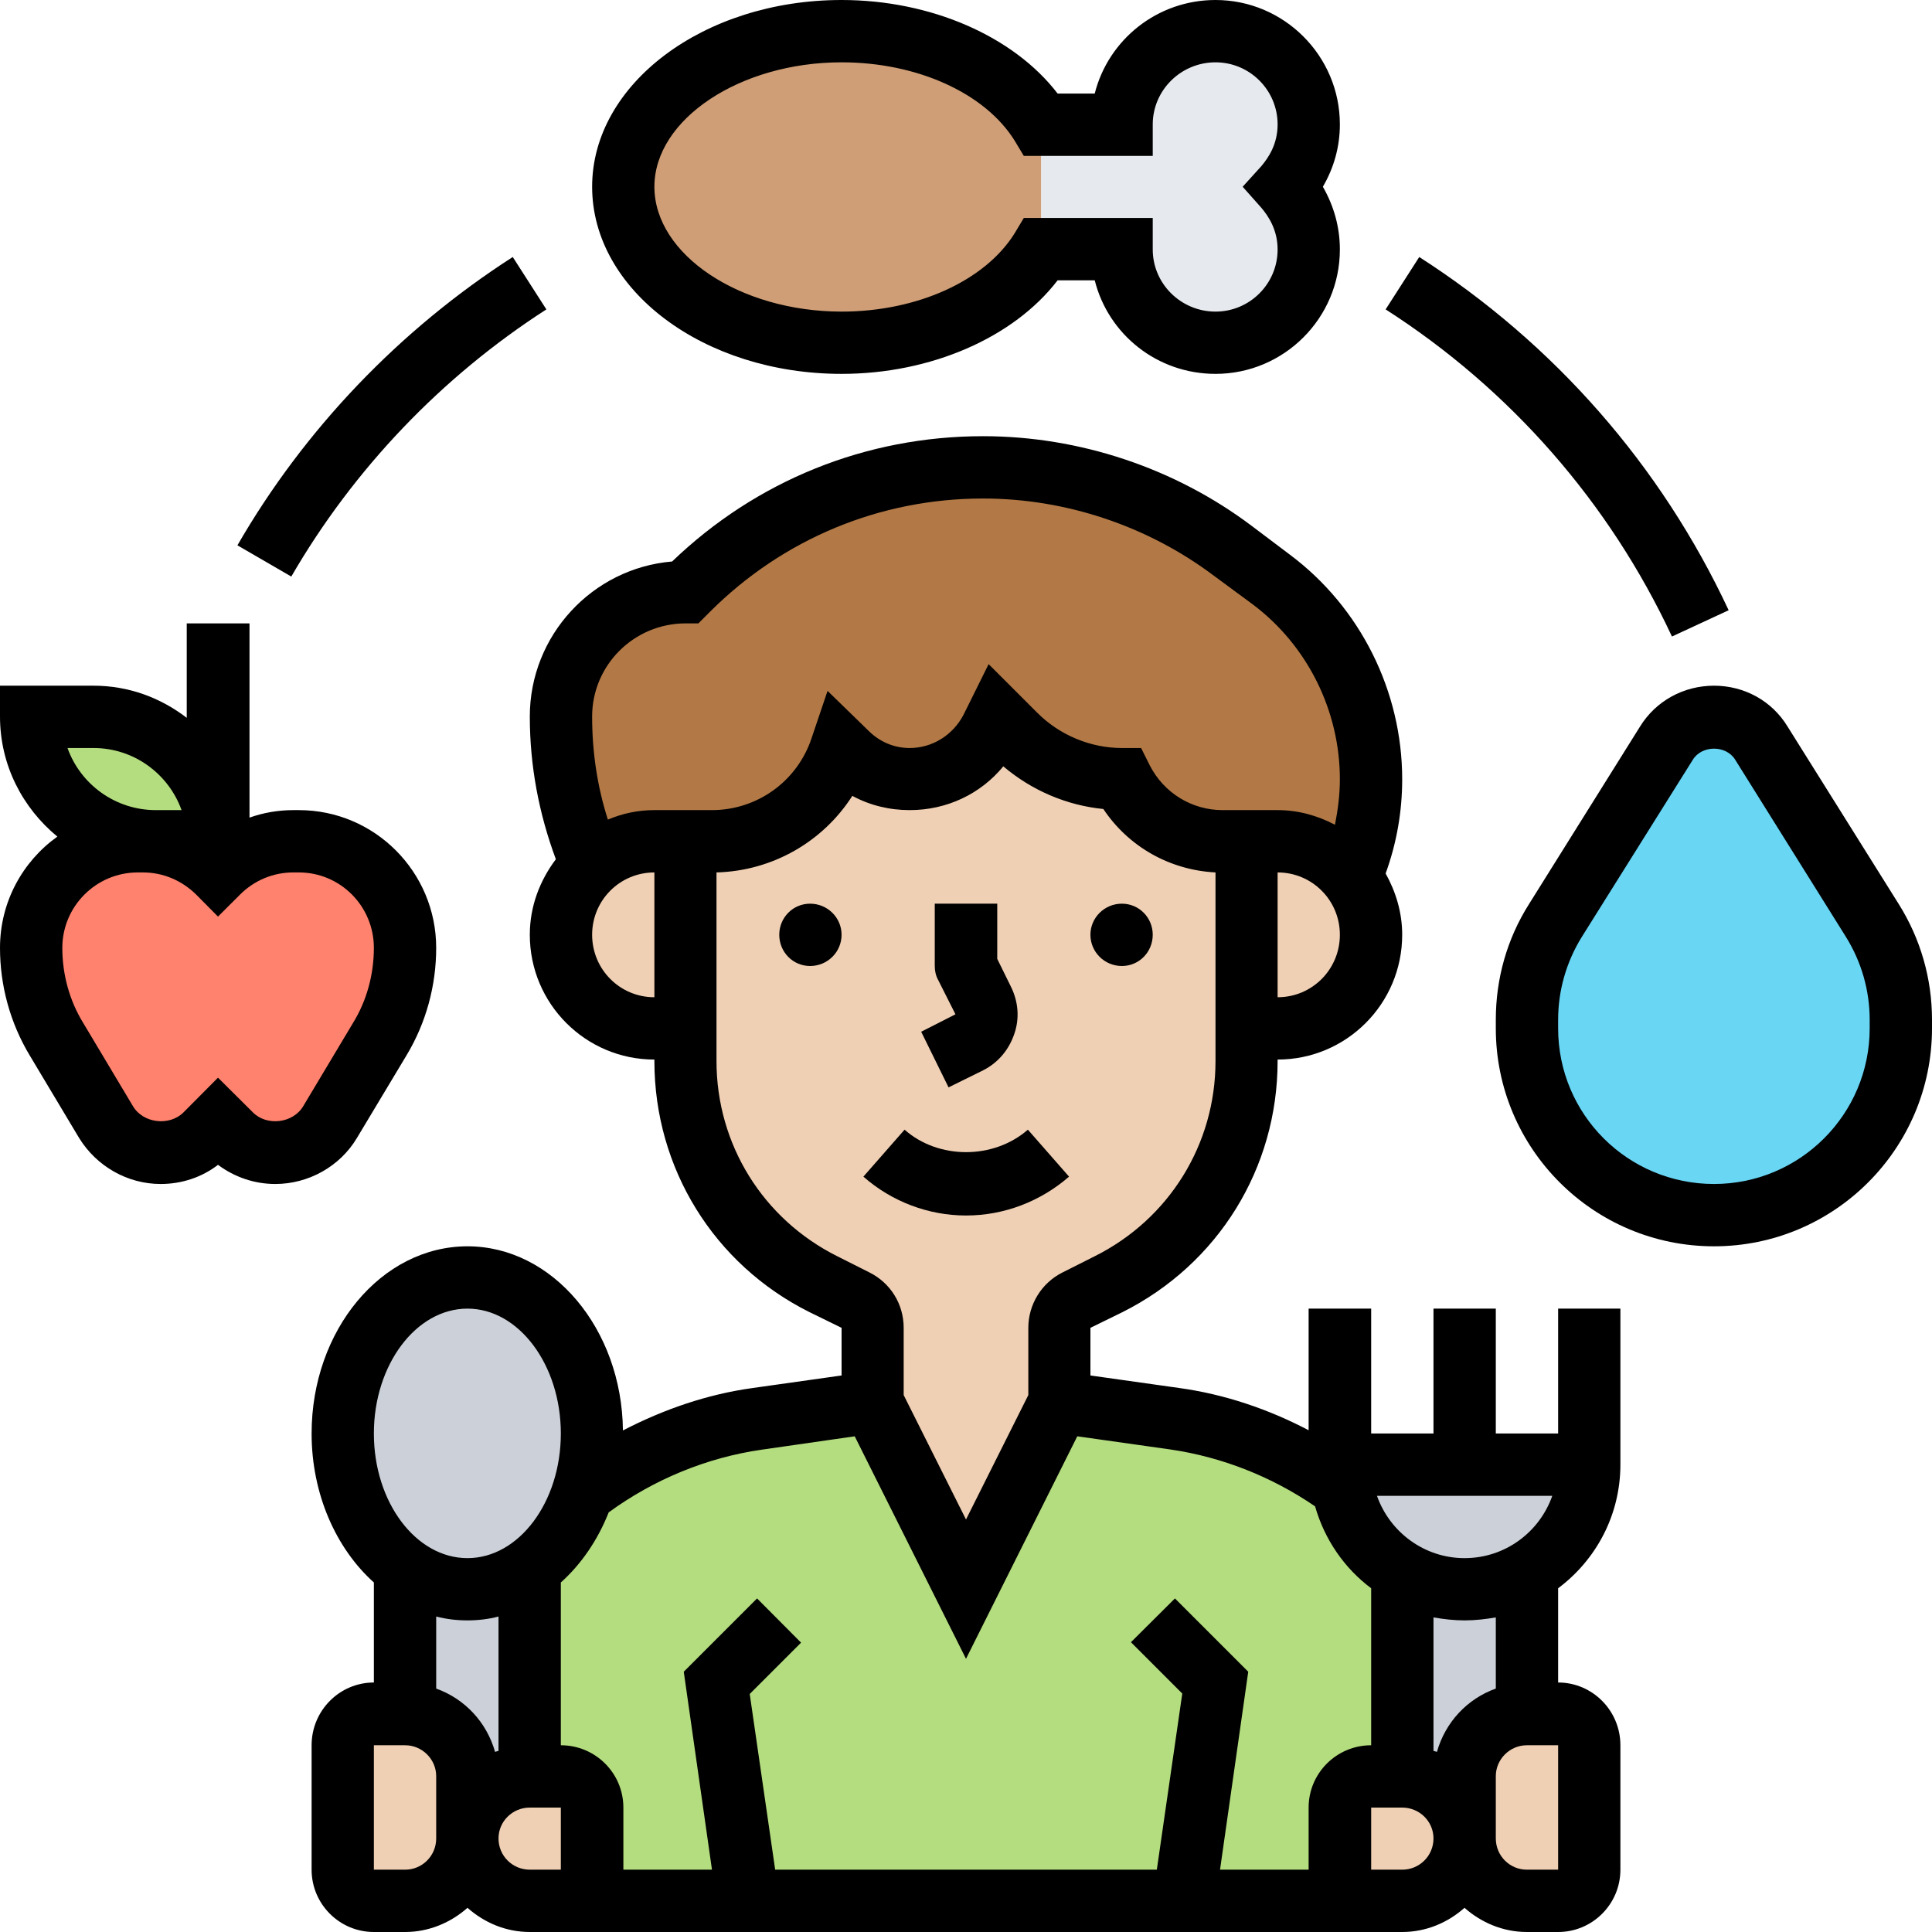 <?xml version="1.0" encoding="UTF-8"?>
<svg xmlns="http://www.w3.org/2000/svg" xmlns:xlink="http://www.w3.org/1999/xlink" width="35pt" height="35pt" viewBox="0 0 35 35" version="1.1">
<g id="surface1">
<path style=" stroke:none;fill-rule:nonzero;fill:rgb(69.804%,47.451%,27.451%);fill-opacity:1;" d="M 24.84 14.117 C 24.84 14.73 24.711 15.332 24.48 15.887 L 24.473 15.895 C 24.164 15.496 23.688 15.246 23.145 15.246 L 22.148 15.246 C 21.375 15.246 20.664 14.809 20.324 14.117 C 19.598 14.117 18.91 13.824 18.395 13.316 L 18.066 12.98 C 18.066 12.98 18.02 13.078 17.949 13.207 C 17.676 13.762 17.105 14.117 16.48 14.117 C 16.059 14.117 15.652 13.953 15.348 13.66 L 15.246 13.551 C 15.074 14.055 14.754 14.473 14.34 14.773 C 13.934 15.074 13.426 15.246 12.895 15.246 L 11.855 15.246 C 11.418 15.246 11.02 15.41 10.719 15.684 C 10.355 14.832 10.16 13.918 10.16 12.98 C 10.16 12.367 10.418 11.801 10.82 11.387 C 11.23 10.98 11.801 10.727 12.422 10.727 L 12.461 10.676 C 13.172 9.965 14.008 9.414 14.918 9.043 C 15.824 8.668 16.801 8.469 17.809 8.469 C 19.441 8.469 21.027 8.996 22.34 9.98 L 23.031 10.5 C 23.598 10.93 24.051 11.473 24.355 12.094 C 24.672 12.715 24.84 13.398 24.84 14.117 Z M 24.84 14.117 "/>
<path style=" stroke:none;fill-rule:nonzero;fill:rgb(70.588%,86.667%,49.804%);fill-opacity:1;" d="M 21.449 34.434 L 10.16 34.434 C 10.473 34.434 10.727 34.18 10.727 33.871 L 10.727 32.746 C 10.727 32.43 10.473 32.176 10.16 32.176 L 9.598 32.176 L 9.598 28.41 C 10.027 28.098 10.371 27.609 10.555 27.027 L 10.562 27.027 C 11.457 26.34 12.531 25.875 13.719 25.703 L 15.805 25.402 L 17.5 28.793 L 19.195 25.402 L 21.281 25.703 C 22.41 25.859 23.441 26.297 24.309 26.926 C 24.391 27.391 24.617 27.809 24.938 28.129 C 25.074 28.266 25.23 28.391 25.402 28.484 L 25.402 32.176 L 24.84 32.176 C 24.527 32.176 24.273 32.43 24.273 32.746 L 24.273 33.871 C 24.273 34.18 24.527 34.434 24.84 34.434 Z M 21.449 34.434 "/>
<path style=" stroke:none;fill-rule:nonzero;fill:rgb(80%,81.961%,85.098%);fill-opacity:1;" d="M 10.727 25.969 C 10.727 26.34 10.672 26.699 10.555 27.027 C 10.371 27.609 10.027 28.098 9.598 28.41 C 9.262 28.656 8.879 28.793 8.469 28.793 C 8.051 28.793 7.668 28.656 7.34 28.41 C 6.66 27.918 6.207 27.008 6.207 25.969 C 6.207 24.41 7.219 23.145 8.469 23.145 C 9.715 23.145 10.727 24.41 10.727 25.969 Z M 10.727 25.969 "/>
<path style=" stroke:none;fill-rule:nonzero;fill:rgb(80%,81.961%,85.098%);fill-opacity:1;" d="M 26.531 26.531 L 28.793 26.531 C 28.793 27.371 28.34 28.098 27.66 28.484 C 27.332 28.676 26.949 28.793 26.531 28.793 C 26.121 28.793 25.738 28.676 25.402 28.484 C 25.23 28.391 25.074 28.266 24.938 28.129 C 24.617 27.809 24.391 27.391 24.309 26.926 C 24.289 26.797 24.273 26.668 24.273 26.531 Z M 26.531 26.531 "/>
<path style=" stroke:none;fill-rule:nonzero;fill:rgb(80%,81.961%,85.098%);fill-opacity:1;" d="M 26.531 32.176 L 26.531 33.305 C 26.531 32.684 26.023 32.176 25.402 32.176 L 25.402 28.484 C 25.738 28.676 26.121 28.793 26.531 28.793 C 26.949 28.793 27.332 28.676 27.66 28.484 L 27.66 31.051 C 27.043 31.051 26.531 31.555 26.531 32.176 Z M 26.531 32.176 "/>
<path style=" stroke:none;fill-rule:nonzero;fill:rgb(80%,81.961%,85.098%);fill-opacity:1;" d="M 9.598 28.41 L 9.598 32.176 C 8.977 32.176 8.469 32.684 8.469 33.305 L 8.469 32.176 C 8.469 31.555 7.957 31.051 7.34 31.051 L 7.34 28.41 C 7.668 28.656 8.051 28.793 8.469 28.793 C 8.879 28.793 9.262 28.656 9.598 28.41 Z M 9.598 28.41 "/>
<path style=" stroke:none;fill-rule:nonzero;fill:rgb(94.118%,81.569%,70.588%);fill-opacity:1;" d="M 10.16 32.176 C 10.473 32.176 10.727 32.43 10.727 32.746 L 10.727 33.871 C 10.727 34.18 10.473 34.434 10.16 34.434 L 9.598 34.434 C 9.285 34.434 9.004 34.309 8.797 34.105 C 8.594 33.898 8.469 33.621 8.469 33.305 C 8.469 32.684 8.977 32.176 9.598 32.176 Z M 10.16 32.176 "/>
<path style=" stroke:none;fill-rule:nonzero;fill:rgb(94.118%,81.569%,70.588%);fill-opacity:1;" d="M 8.469 32.176 L 8.469 33.305 C 8.469 33.926 7.957 34.434 7.34 34.434 L 6.773 34.434 C 6.465 34.434 6.207 34.18 6.207 33.871 L 6.207 31.617 C 6.207 31.301 6.465 31.051 6.773 31.051 L 7.34 31.051 C 7.957 31.051 8.469 31.555 8.469 32.176 Z M 8.469 32.176 "/>
<path style=" stroke:none;fill-rule:nonzero;fill:rgb(94.118%,81.569%,70.588%);fill-opacity:1;" d="M 27.66 31.051 L 28.227 31.051 C 28.535 31.051 28.793 31.301 28.793 31.617 L 28.793 33.871 C 28.793 34.18 28.535 34.434 28.227 34.434 L 27.66 34.434 C 27.043 34.434 26.531 33.926 26.531 33.305 L 26.531 32.176 C 26.531 31.555 27.043 31.051 27.66 31.051 Z M 27.66 31.051 "/>
<path style=" stroke:none;fill-rule:nonzero;fill:rgb(94.118%,81.569%,70.588%);fill-opacity:1;" d="M 25.402 32.176 C 26.023 32.176 26.531 32.684 26.531 33.305 C 26.531 33.621 26.406 33.898 26.203 34.105 C 25.996 34.309 25.715 34.434 25.402 34.434 L 24.84 34.434 C 24.527 34.434 24.273 34.18 24.273 33.871 L 24.273 32.746 C 24.273 32.43 24.527 32.176 24.84 32.176 Z M 25.402 32.176 "/>
<path style=" stroke:none;fill-rule:nonzero;fill:rgb(94.118%,81.569%,70.588%);fill-opacity:1;" d="M 24.473 15.895 C 24.707 16.18 24.84 16.543 24.84 16.934 C 24.84 17.402 24.645 17.828 24.344 18.129 C 24.035 18.438 23.613 18.629 23.145 18.629 L 22.578 18.629 L 22.578 15.246 L 23.145 15.246 C 23.688 15.246 24.164 15.496 24.473 15.895 Z M 24.473 15.895 "/>
<path style=" stroke:none;fill-rule:nonzero;fill:rgb(94.118%,81.569%,70.588%);fill-opacity:1;" d="M 12.895 15.246 C 13.426 15.246 13.934 15.074 14.34 14.773 C 14.754 14.473 15.074 14.055 15.246 13.551 L 15.348 13.66 C 15.652 13.953 16.059 14.117 16.48 14.117 C 17.105 14.117 17.676 13.762 17.949 13.207 C 18.02 13.078 18.066 12.98 18.066 12.98 L 18.395 13.316 C 18.91 13.824 19.598 14.117 20.324 14.117 C 20.664 14.809 21.375 15.246 22.148 15.246 L 22.578 15.246 L 22.578 19.23 C 22.578 20.938 21.613 22.504 20.082 23.262 L 19.504 23.551 C 19.312 23.645 19.195 23.844 19.195 24.062 L 19.195 25.402 L 17.5 28.793 L 15.805 25.402 L 15.805 24.062 C 15.805 23.844 15.688 23.645 15.496 23.551 L 14.918 23.262 C 13.387 22.504 12.422 20.938 12.422 19.23 L 12.422 15.246 Z M 12.895 15.246 "/>
<path style=" stroke:none;fill-rule:nonzero;fill:rgb(94.118%,81.569%,70.588%);fill-opacity:1;" d="M 12.422 15.246 L 12.422 18.629 L 11.855 18.629 C 10.918 18.629 10.16 17.875 10.16 16.934 C 10.16 16.469 10.355 16.043 10.656 15.738 C 10.676 15.715 10.699 15.703 10.719 15.684 C 11.02 15.41 11.418 15.246 11.855 15.246 Z M 12.422 15.246 "/>
<path style=" stroke:none;fill-rule:nonzero;fill:rgb(70.588%,86.667%,49.804%);fill-opacity:1;" d="M 3.949 15.246 L 2.824 15.246 C 1.574 15.246 0.566 14.23 0.566 12.98 L 1.695 12.98 C 2.941 12.98 3.949 13.992 3.949 15.246 Z M 3.949 15.246 "/>
<path style=" stroke:none;fill-rule:nonzero;fill:rgb(100%,50.98%,43.137%);fill-opacity:1;" d="M 2.59 15.246 C 3.098 15.246 3.59 15.441 3.949 15.805 C 4.312 15.441 4.805 15.246 5.312 15.246 L 5.414 15.246 C 5.949 15.246 6.426 15.457 6.773 15.805 C 7.121 16.152 7.34 16.637 7.34 17.164 C 7.34 17.754 7.176 18.328 6.879 18.832 L 5.98 20.332 C 5.777 20.672 5.395 20.883 4.988 20.883 C 4.684 20.883 4.395 20.77 4.176 20.551 L 3.949 20.324 L 3.727 20.551 C 3.508 20.77 3.219 20.883 2.91 20.883 C 2.508 20.883 2.125 20.672 1.926 20.332 L 1.027 18.832 C 0.723 18.328 0.566 17.754 0.566 17.164 C 0.566 16.105 1.43 15.246 2.488 15.246 Z M 2.59 15.246 "/>
<path style=" stroke:none;fill-rule:nonzero;fill:rgb(41.176%,83.922%,95.686%);fill-opacity:1;" d="M 34.434 18.473 L 34.434 18.629 C 34.434 19.566 34.059 20.41 33.441 21.02 C 32.832 21.637 31.984 22.02 31.051 22.02 C 29.184 22.02 27.66 20.5 27.66 18.629 L 27.66 18.473 C 27.66 17.84 27.844 17.215 28.176 16.672 L 30.188 13.465 C 30.371 13.168 30.699 12.98 31.051 12.98 C 31.398 12.98 31.727 13.168 31.91 13.465 L 33.918 16.672 C 34.254 17.215 34.434 17.84 34.434 18.473 Z M 34.434 18.473 "/>
<path style=" stroke:none;fill-rule:nonzero;fill:rgb(90.196%,91.373%,92.941%);fill-opacity:1;" d="M 23.707 2.254 C 23.707 2.691 23.543 3.09 23.27 3.383 C 23.543 3.684 23.707 4.082 23.707 4.52 C 23.707 5.457 22.957 6.207 22.02 6.207 C 21.082 6.207 20.324 5.457 20.324 4.52 L 18.859 4.52 L 18.859 2.254 L 20.324 2.254 C 20.324 1.32 21.082 0.566 22.02 0.566 C 22.957 0.566 23.707 1.32 23.707 2.254 Z M 23.707 2.254 "/>
<path style=" stroke:none;fill-rule:nonzero;fill:rgb(81.176%,61.961%,46.275%);fill-opacity:1;" d="M 18.859 2.254 L 18.859 4.52 C 18.254 5.516 16.863 6.207 15.246 6.207 C 13.059 6.207 11.293 4.941 11.293 3.383 C 11.293 1.832 13.059 0.566 15.246 0.566 C 16.863 0.566 18.254 1.258 18.859 2.254 Z M 18.859 2.254 "/>
<path style=" stroke:none;fill-rule:nonzero;fill:rgb(0%,0%,0%);fill-opacity:1;" d="M 28.227 25.969 L 27.098 25.969 L 27.098 23.707 L 25.969 23.707 L 25.969 25.969 L 24.84 25.969 L 24.84 23.707 L 23.707 23.707 L 23.707 25.91 C 22.977 25.527 22.184 25.258 21.363 25.145 L 19.754 24.918 L 19.754 24.055 L 20.336 23.77 C 22.066 22.902 23.145 21.164 23.145 19.223 L 23.145 19.195 C 24.391 19.195 25.402 18.184 25.402 16.934 C 25.402 16.527 25.285 16.152 25.102 15.824 C 25.301 15.277 25.402 14.703 25.402 14.117 C 25.402 12.523 24.645 11.004 23.371 10.051 L 22.676 9.527 C 21.281 8.477 19.551 7.902 17.809 7.902 C 15.688 7.902 13.699 8.707 12.176 10.172 C 10.73 10.293 9.598 11.512 9.598 12.98 C 9.598 13.871 9.762 14.738 10.07 15.566 C 9.781 15.949 9.598 16.418 9.598 16.934 C 9.598 18.184 10.609 19.195 11.855 19.195 L 11.855 19.223 C 11.855 21.164 12.934 22.906 14.664 23.77 L 15.246 24.055 L 15.246 24.918 L 13.637 25.145 C 12.816 25.258 12.023 25.531 11.285 25.914 C 11.266 24.07 10.008 22.578 8.469 22.578 C 6.91 22.578 5.645 24.098 5.645 25.969 C 5.645 27.07 6.09 28.055 6.773 28.668 L 6.773 30.48 C 6.152 30.48 5.645 30.988 5.645 31.617 L 5.645 33.871 C 5.645 34.496 6.152 35 6.773 35 L 7.34 35 C 7.773 35 8.168 34.828 8.469 34.562 C 8.77 34.828 9.16 35 9.598 35 L 25.402 35 C 25.84 35 26.23 34.828 26.531 34.562 C 26.832 34.828 27.227 35 27.66 35 L 28.227 35 C 28.848 35 29.355 34.496 29.355 33.871 L 29.355 31.617 C 29.355 30.988 28.848 30.48 28.227 30.48 L 28.227 28.773 C 28.91 28.262 29.355 27.453 29.355 26.531 L 29.355 23.707 L 28.227 23.707 Z M 26.531 28.227 C 25.801 28.227 25.176 27.754 24.945 27.098 L 28.121 27.098 C 27.891 27.754 27.27 28.227 26.531 28.227 Z M 23.145 18.066 L 23.145 15.805 C 23.77 15.805 24.273 16.309 24.273 16.934 C 24.273 17.562 23.77 18.066 23.145 18.066 Z M 10.727 16.934 C 10.727 16.309 11.23 15.805 11.855 15.805 L 11.855 18.066 C 11.23 18.066 10.727 17.562 10.727 16.934 Z M 12.422 14.676 L 11.855 14.676 C 11.551 14.676 11.273 14.738 11.012 14.848 C 10.82 14.246 10.727 13.625 10.727 12.98 C 10.727 12.051 11.484 11.293 12.422 11.293 L 12.652 11.293 L 12.863 11.082 C 14.184 9.762 15.941 9.031 17.809 9.031 C 19.305 9.031 20.793 9.527 21.996 10.434 L 22.695 10.949 C 23.688 11.695 24.273 12.879 24.273 14.117 C 24.273 14.395 24.238 14.668 24.184 14.941 C 23.871 14.777 23.523 14.676 23.145 14.676 L 22.148 14.676 C 21.59 14.676 21.082 14.363 20.828 13.863 L 20.672 13.551 L 20.324 13.551 C 19.754 13.551 19.195 13.316 18.793 12.914 L 17.91 12.031 L 17.453 12.953 C 17.262 13.316 16.891 13.551 16.48 13.551 C 16.199 13.551 15.941 13.441 15.742 13.246 L 14.992 12.516 L 14.703 13.371 C 14.445 14.152 13.719 14.676 12.895 14.676 Z M 15.168 22.758 C 13.824 22.086 12.98 20.734 12.98 19.223 L 12.98 15.805 C 14 15.777 14.91 15.246 15.441 14.418 C 15.758 14.59 16.113 14.676 16.48 14.676 C 17.152 14.676 17.766 14.383 18.176 13.883 C 18.691 14.32 19.324 14.59 19.988 14.656 C 20.445 15.34 21.191 15.762 22.02 15.805 L 22.02 19.223 C 22.02 20.734 21.176 22.086 19.832 22.758 L 19.25 23.051 C 18.867 23.242 18.629 23.633 18.629 24.055 L 18.629 25.273 L 17.5 27.527 L 16.371 25.273 L 16.371 24.055 C 16.371 23.625 16.133 23.242 15.75 23.051 Z M 8.469 23.707 C 9.398 23.707 10.16 24.727 10.16 25.969 C 10.16 27.215 9.398 28.227 8.469 28.227 C 7.535 28.227 6.773 27.215 6.773 25.969 C 6.773 24.727 7.535 23.707 8.469 23.707 Z M 8.469 29.355 C 8.66 29.355 8.852 29.332 9.031 29.285 L 9.031 31.719 C 9.012 31.727 8.988 31.727 8.969 31.738 C 8.816 31.199 8.422 30.777 7.902 30.59 L 7.902 29.285 C 8.086 29.332 8.27 29.355 8.469 29.355 Z M 7.34 33.871 L 6.773 33.871 L 6.773 31.617 L 7.34 31.617 C 7.648 31.617 7.902 31.871 7.902 32.176 L 7.902 33.305 C 7.902 33.621 7.648 33.871 7.34 33.871 Z M 9.598 33.871 C 9.285 33.871 9.031 33.621 9.031 33.305 C 9.031 32.996 9.285 32.746 9.598 32.746 L 10.16 32.746 L 10.16 33.871 Z M 22.102 33.871 L 22.613 30.285 L 21.285 28.957 L 20.488 29.75 L 21.418 30.68 L 20.957 33.871 L 14.043 33.871 L 13.582 30.688 L 14.512 29.758 L 13.715 28.957 L 12.387 30.285 L 12.898 33.871 L 11.293 33.871 L 11.293 32.746 C 11.293 32.121 10.785 31.617 10.16 31.617 L 10.16 28.668 C 10.527 28.34 10.828 27.902 11.027 27.398 C 11.84 26.805 12.797 26.406 13.801 26.262 L 15.484 26.02 L 17.5 30.051 L 19.516 26.02 L 21.199 26.258 C 22.141 26.395 23.043 26.754 23.824 27.289 C 23.996 27.891 24.355 28.41 24.84 28.773 L 24.84 31.617 C 24.215 31.617 23.707 32.121 23.707 32.746 L 23.707 33.871 Z M 25.402 33.871 L 24.84 33.871 L 24.84 32.746 L 25.402 32.746 C 25.715 32.746 25.969 32.996 25.969 33.305 C 25.969 33.621 25.715 33.871 25.402 33.871 Z M 28.227 33.871 L 27.66 33.871 C 27.352 33.871 27.098 33.621 27.098 33.305 L 27.098 32.176 C 27.098 31.871 27.352 31.617 27.66 31.617 L 28.227 31.617 Z M 27.098 30.59 C 26.578 30.777 26.184 31.199 26.031 31.738 C 26.012 31.727 25.988 31.727 25.969 31.719 L 25.969 29.301 C 26.148 29.332 26.34 29.355 26.531 29.355 C 26.73 29.355 26.914 29.332 27.098 29.301 Z M 27.098 30.59 "/>
<path style=" stroke:none;fill-rule:nonzero;fill:rgb(0%,0%,0%);fill-opacity:1;" d="M 20.883 16.934 C 20.883 17.246 20.637 17.5 20.324 17.5 C 20.008 17.5 19.754 17.246 19.754 16.934 C 19.754 16.625 20.008 16.371 20.324 16.371 C 20.637 16.371 20.883 16.625 20.883 16.934 Z M 20.883 16.934 "/>
<path style=" stroke:none;fill-rule:nonzero;fill:rgb(0%,0%,0%);fill-opacity:1;" d="M 15.246 16.934 C 15.246 17.246 14.992 17.5 14.676 17.5 C 14.363 17.5 14.117 17.246 14.117 16.934 C 14.117 16.625 14.363 16.371 14.676 16.371 C 14.992 16.371 15.246 16.625 15.246 16.934 Z M 15.246 16.934 "/>
<path style=" stroke:none;fill-rule:nonzero;fill:rgb(0%,0%,0%);fill-opacity:1;" d="M 19.367 21.316 L 18.621 20.465 C 18 21.008 17 21.008 16.387 20.465 L 15.641 21.316 C 16.152 21.766 16.816 22.02 17.5 22.02 C 18.191 22.02 18.848 21.766 19.367 21.316 Z M 19.367 21.316 "/>
<path style=" stroke:none;fill-rule:nonzero;fill:rgb(0%,0%,0%);fill-opacity:1;" d="M 17.184 19.699 L 17.816 19.387 C 18.082 19.25 18.277 19.02 18.375 18.73 C 18.473 18.449 18.449 18.145 18.312 17.871 L 18.066 17.371 L 18.066 16.371 L 16.934 16.371 L 16.934 17.5 C 16.934 17.59 16.953 17.676 16.996 17.754 L 17.309 18.375 L 16.688 18.691 Z M 17.184 19.699 "/>
<path style=" stroke:none;fill-rule:nonzero;fill:rgb(0%,0%,0%);fill-opacity:1;" d="M 15.246 6.773 C 16.863 6.773 18.363 6.117 19.16 5.078 L 19.832 5.078 C 20.078 6.059 20.965 6.773 22.02 6.773 C 23.262 6.773 24.273 5.762 24.273 4.52 C 24.273 4.113 24.164 3.73 23.965 3.383 C 24.164 3.043 24.273 2.66 24.273 2.254 C 24.273 1.012 23.262 0 22.02 0 C 20.965 0 20.078 0.719 19.832 1.695 L 19.16 1.695 C 18.363 0.656 16.863 0 15.246 0 C 12.75 0 10.727 1.52 10.727 3.383 C 10.727 5.258 12.75 6.773 15.246 6.773 Z M 15.246 1.129 C 16.617 1.129 17.848 1.688 18.383 2.551 L 18.547 2.824 L 20.883 2.824 L 20.883 2.254 C 20.883 1.633 21.395 1.129 22.02 1.129 C 22.641 1.129 23.145 1.633 23.145 2.254 C 23.145 2.613 22.98 2.855 22.852 3.008 L 22.512 3.383 L 22.852 3.766 C 22.98 3.918 23.145 4.164 23.145 4.52 C 23.145 5.141 22.641 5.645 22.02 5.645 C 21.395 5.645 20.883 5.141 20.883 4.52 L 20.883 3.949 L 18.547 3.949 L 18.383 4.223 C 17.848 5.086 16.617 5.645 15.246 5.645 C 13.406 5.645 11.855 4.613 11.855 3.383 C 11.855 2.16 13.406 1.129 15.246 1.129 Z M 15.246 1.129 "/>
<path style=" stroke:none;fill-rule:nonzero;fill:rgb(0%,0%,0%);fill-opacity:1;" d="M 34.398 16.379 L 32.387 13.168 C 32.102 12.695 31.598 12.422 31.051 12.422 C 30.504 12.422 29.996 12.695 29.707 13.168 L 27.699 16.379 C 27.301 17.008 27.098 17.73 27.098 18.473 L 27.098 18.629 C 27.098 20.809 28.867 22.578 31.051 22.578 C 33.23 22.578 35 20.809 35 18.629 L 35 18.473 C 35 17.73 34.793 17.008 34.398 16.379 Z M 33.871 18.629 C 33.871 20.188 32.605 21.449 31.051 21.449 C 29.488 21.449 28.227 20.188 28.227 18.629 L 28.227 18.473 C 28.227 17.945 28.375 17.426 28.656 16.973 L 30.668 13.762 C 30.832 13.496 31.27 13.496 31.434 13.762 L 33.441 16.973 C 33.723 17.426 33.871 17.945 33.871 18.473 Z M 33.871 18.629 "/>
<path style=" stroke:none;fill-rule:nonzero;fill:rgb(0%,0%,0%);fill-opacity:1;" d="M 6.465 20.617 L 7.363 19.121 C 7.719 18.531 7.902 17.855 7.902 17.172 C 7.902 15.797 6.789 14.676 5.414 14.676 L 5.312 14.676 C 5.039 14.676 4.77 14.723 4.52 14.812 L 4.52 11.293 L 3.383 11.293 L 3.383 13.004 C 2.91 12.641 2.332 12.422 1.695 12.422 L 0 12.422 L 0 12.98 C 0 13.863 0.41 14.637 1.039 15.156 C 0.41 15.605 0 16.34 0 17.172 C 0 17.855 0.184 18.531 0.539 19.121 L 1.434 20.617 C 1.75 21.129 2.309 21.449 2.91 21.449 C 3.293 21.449 3.656 21.328 3.949 21.102 C 4.254 21.328 4.613 21.449 4.988 21.449 C 5.59 21.449 6.16 21.129 6.465 20.617 Z M 1.695 13.551 C 2.426 13.551 3.055 14.02 3.289 14.676 L 2.824 14.676 C 2.086 14.676 1.457 14.207 1.223 13.551 Z M 4.582 20.152 L 3.949 19.523 L 3.324 20.152 C 3.07 20.406 2.59 20.352 2.406 20.035 L 1.512 18.539 C 1.258 18.129 1.129 17.652 1.129 17.172 C 1.129 16.418 1.742 15.805 2.496 15.805 L 2.59 15.805 C 2.953 15.805 3.293 15.949 3.555 16.207 L 3.949 16.605 L 4.348 16.207 C 4.605 15.949 4.949 15.805 5.312 15.805 L 5.414 15.805 C 6.168 15.805 6.773 16.418 6.773 17.172 C 6.773 17.652 6.645 18.129 6.391 18.539 L 5.496 20.035 C 5.312 20.352 4.832 20.406 4.582 20.152 Z M 4.582 20.152 "/>
<path style=" stroke:none;fill-rule:nonzero;fill:rgb(0%,0%,0%);fill-opacity:1;" d="M 9.898 5.605 L 9.289 4.656 C 7.246 5.969 5.516 7.773 4.301 9.879 L 5.277 10.445 C 6.406 8.496 8.004 6.824 9.898 5.605 Z M 9.898 5.605 "/>
<path style=" stroke:none;fill-rule:nonzero;fill:rgb(0%,0%,0%);fill-opacity:1;" d="M 30.289 11.531 L 31.316 11.055 C 30.09 8.43 28.152 6.223 25.711 4.656 L 25.102 5.605 C 27.363 7.055 29.156 9.105 30.289 11.531 Z M 30.289 11.531 "/>
</g>
</svg>
